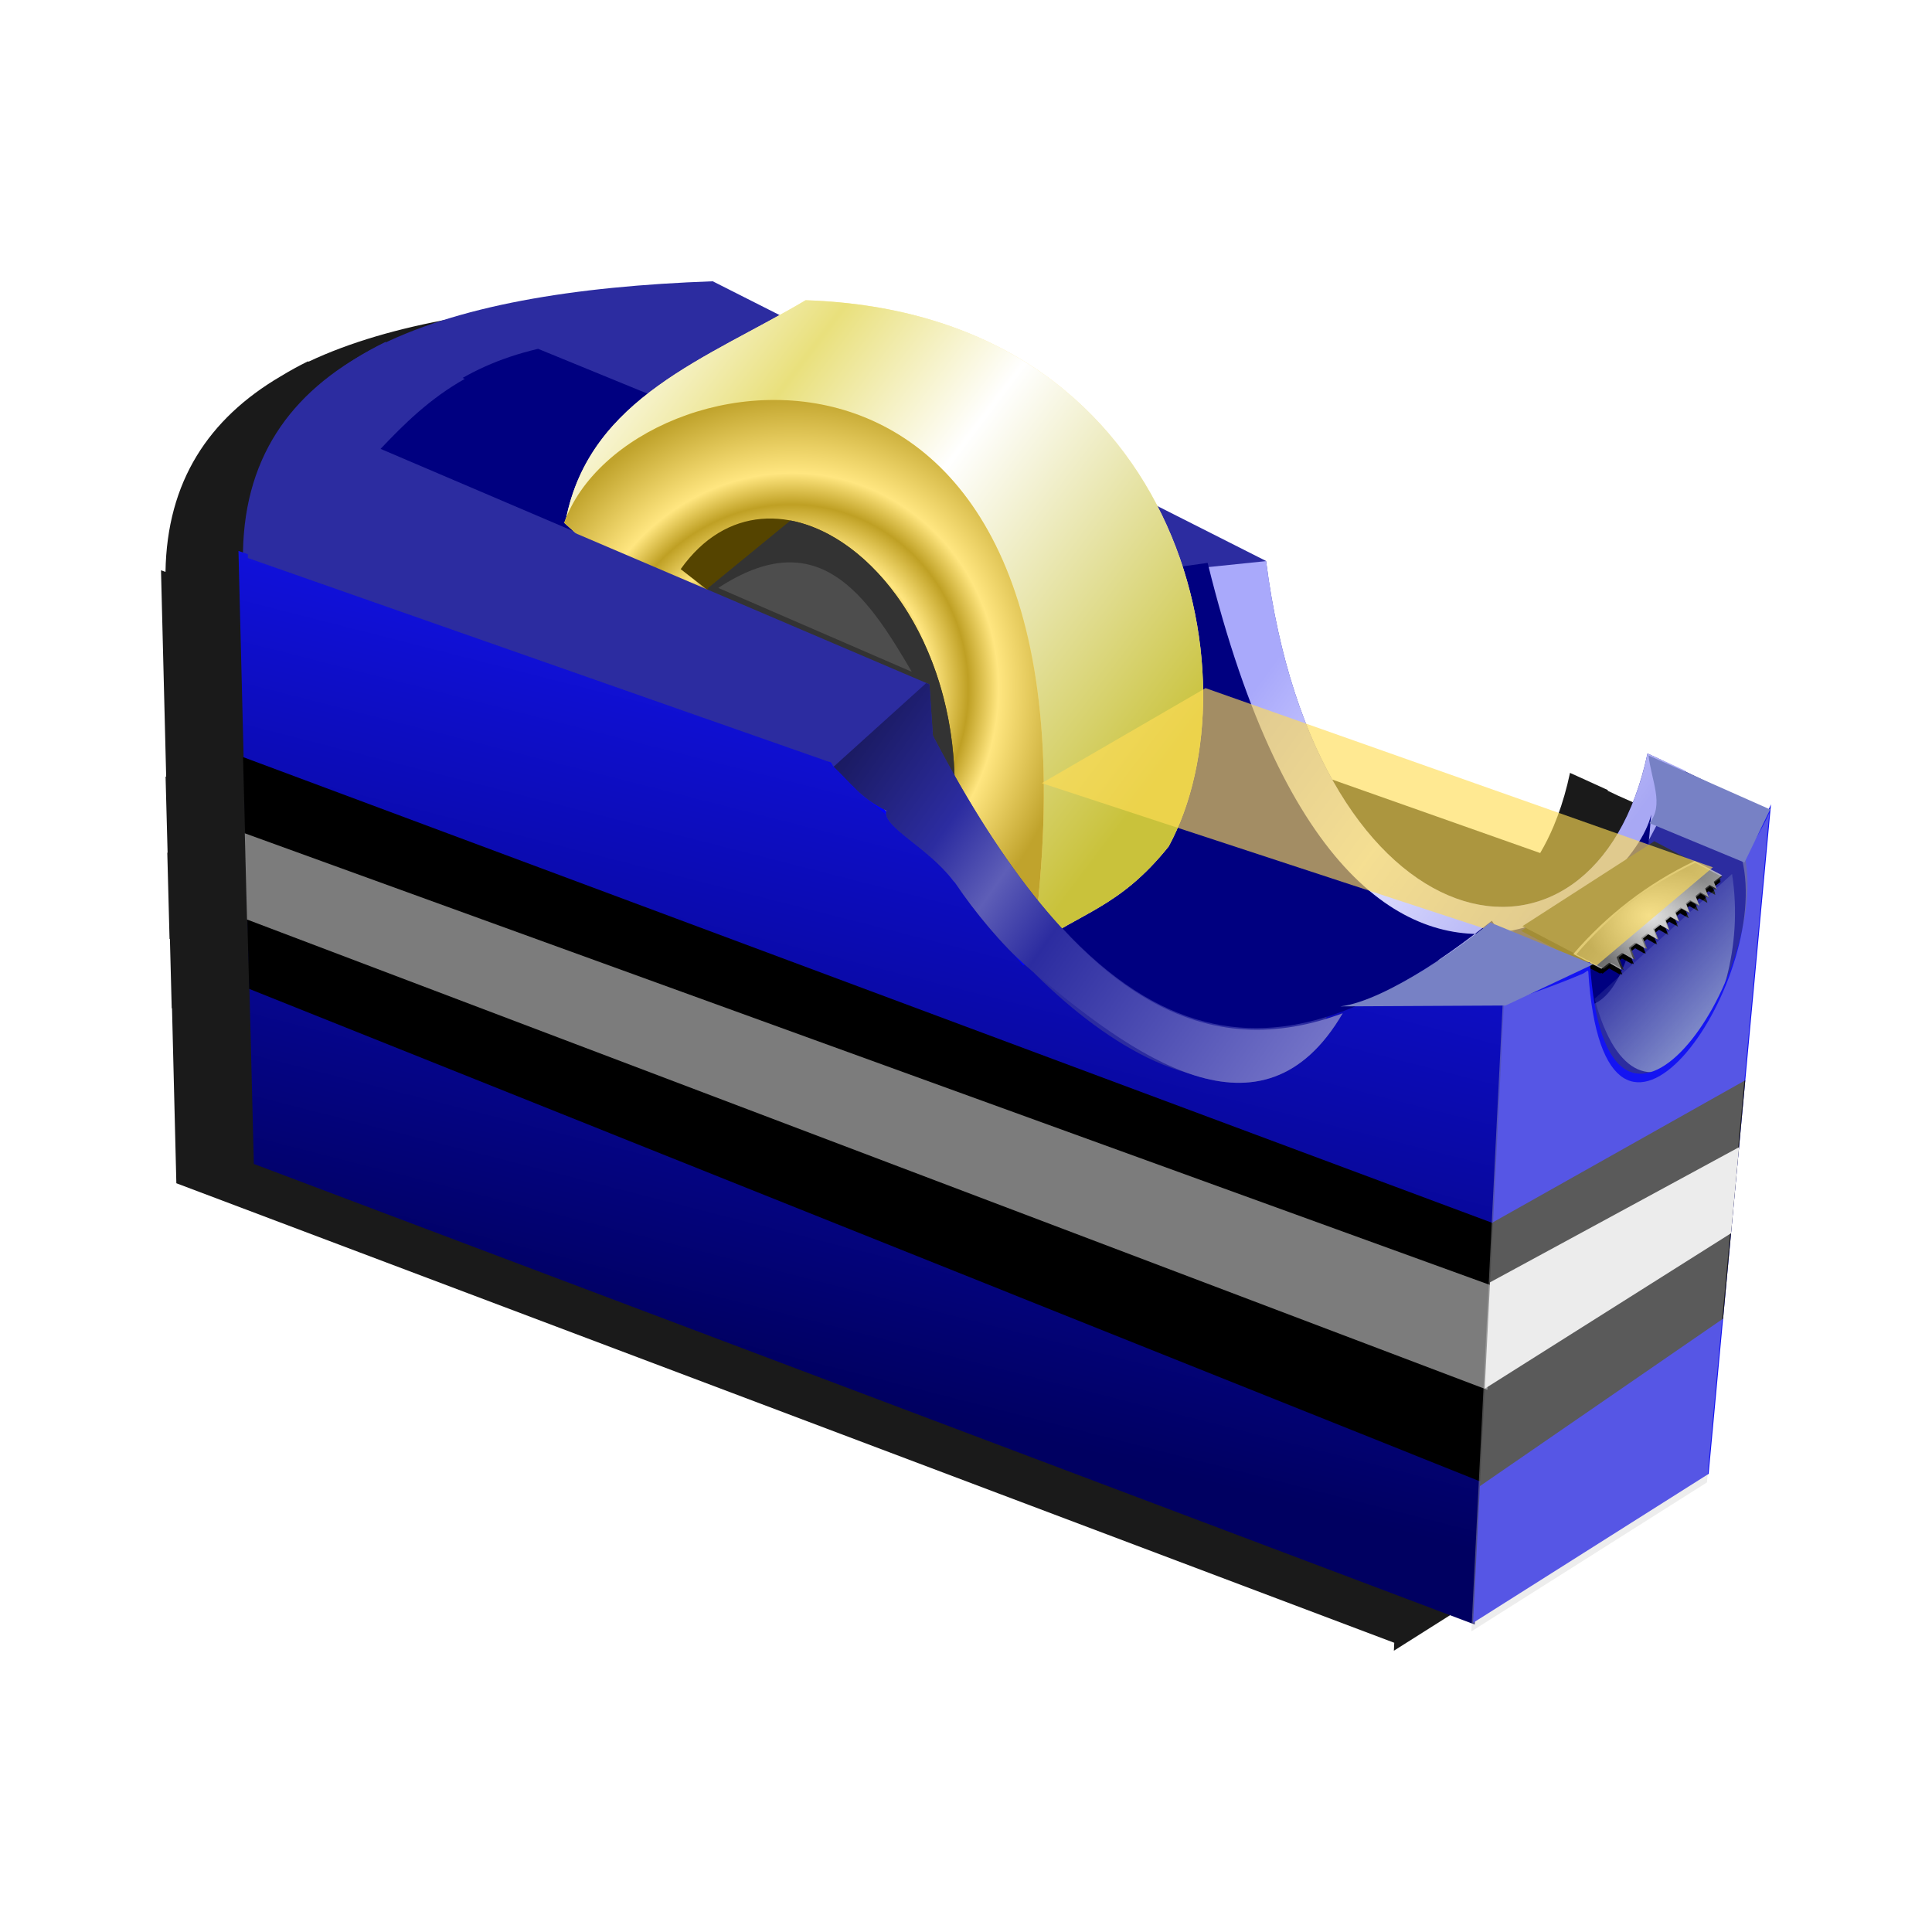 <svg:svg xmlns:dc="http://purl.org/dc/elements/1.1/" xmlns:ns2="http://creativecommons.org/ns#" xmlns:rdf="http://www.w3.org/1999/02/22-rdf-syntax-ns#" xmlns:svg="http://www.w3.org/2000/svg" height="805.913" id="svg2" version="1.1" viewBox="-27.101 -48.879 805.913 805.913" width="805.913">
  <svg:defs id="defs4">
    <svg:linearGradient gradientTransform="translate(129.3 -6.566)" gradientUnits="userSpaceOnUse" id="linearGradient3879" x1="622.51" x2="691.95" y1="450.06" y2="499.3">
      <svg:stop id="stop3073" offset="0" />
      <svg:stop id="stop3075" offset="1" stop-opacity="0" />
    </svg:linearGradient>
    <svg:radialGradient cx="670.97" cy="481.86" gradientTransform="matrix(1 0 0 .752 129.3 112.77)" gradientUnits="userSpaceOnUse" id="radialGradient3881" r="30.094">
      <svg:stop id="stop3851" offset="0" stop-color="#fff" />
      <svg:stop id="stop3853" offset="1" stop-color="#fff" stop-opacity="0" />
    </svg:radialGradient>
    <svg:linearGradient gradientUnits="userSpaceOnUse" id="linearGradient4022" x1="1166.4" x2="929.29" y1="1008.1" y2="829.51">
      <svg:stop id="stop3977" offset="0" stop-color="#c9c23b" />
      <svg:stop id="stop3983" offset=".5" stop-color="#fff" />
      <svg:stop id="stop3985" offset=".75" stop-color="#e9e07c" />
      <svg:stop id="stop3979" offset="1" stop-color="#fff" />
    </svg:linearGradient>
    <svg:radialGradient cx="1025" cy="960.89" gradientTransform="matrix(1.141 .341 -.359 1.201 195.33 -541.21)" gradientUnits="userSpaceOnUse" id="radialGradient4024" r="100.05">
      <svg:stop id="stop3991" offset="0" stop-color="#ffe680" />
      <svg:stop id="stop4003" offset=".437" stop-color="#b7981a" />
      <svg:stop id="stop4001" offset=".51" stop-color="#ffe680" />
      <svg:stop id="stop3999" offset=".635" stop-color="#bfa024" />
      <svg:stop id="stop3997" offset=".74" stop-color="#ffe680" />
      <svg:stop id="stop3993" offset="1" stop-color="#c0a32c" />
    </svg:radialGradient>
    <svg:linearGradient gradientUnits="userSpaceOnUse" id="linearGradient4098" x1="202.86" x2="285" y1="864.15" y2="542.72">
      <svg:stop id="stop4094" offset="0" stop-color="#000061" />
      <svg:stop id="stop4096" offset="1" stop-color="#1414f2" />
    </svg:linearGradient>
    <svg:linearGradient gradientUnits="userSpaceOnUse" id="linearGradient4121" x1="314.58" x2="516.83" y1="614.91" y2="756.33">
      <svg:stop id="stop4117" offset="0" stop-color="#171756" />
      <svg:stop id="stop4125" offset=".25" stop-color="#2c2ca0" />
      <svg:stop id="stop4127" offset=".375" stop-color="#5e5eb7" />
      <svg:stop id="stop4123" offset=".5" stop-color="#2c2ca0" />
      <svg:stop id="stop4119" offset="1" stop-color="#7676c9" />
    </svg:linearGradient>
    <svg:linearGradient gradientUnits="userSpaceOnUse" id="linearGradient4138" x1="499.51" x2="628.48" y1="585.01" y2="678.95">
      <svg:stop id="stop4068" offset="0" stop-color="#a9a9fb" />
      <svg:stop id="stop4140" offset=".5" stop-color="#e2e2ff" />
      <svg:stop id="stop4070" offset="1" stop-color="#afaff8" stop-opacity=".951" />
    </svg:linearGradient>
    <svg:linearGradient gradientUnits="userSpaceOnUse" id="linearGradient4150" x1="724.29" x2="646.43" y1="769.51" y2="698.08">
      <svg:stop id="stop4146" offset="0" stop-color="#d7eef4" />
      <svg:stop id="stop4148" offset="1" stop-color="#d7eef4" stop-opacity="0" />
    </svg:linearGradient>
    <svg:filter color-interpolation-filters="sRGB" id="filter4332">
      <svg:feGaussianBlur id="feGaussianBlur4334" stdDeviation="13.527" />
    </svg:filter>
  </svg:defs>
  <svg:g id="layer1" transform="translate(0 -382.36)">
    <svg:g id="g4336" transform="translate(8.081 20.203)">
      <svg:path d="m229.82 438.7c-54.874 1.965-102 9.27-136.28 25.438l-0.281-0.125c-3.881 1.909-7.564 3.942-11.094 6.094-0.144 0.084-0.294 0.165-0.437 0.25-29.831 17.589-47.281 43.717-47.875 81.469l-1.875-0.656 2.156 86.094-0.25-0.094 0.844 31.812-0.125-0.031 0.937 35.969 0.156 0.062 0.75 28.875 0.125 0.031 1.812 72.969 508.03 191.69-0.156 3.312 98.25-62.125 0.312-3.312 0.406-0.25 6.031-64.75 3.312-35.625 1.344-14.375 2-21.531 13.344-143.03c-0.291 0.641-0.604 1.275-0.906 1.906l-30.531-13.562-4.406-2.094 0.125-0.25-11.656-5.312-4.156-1.875c-0.344 1.627-0.705 3.215-1.094 4.781-0.778 3.133-1.643 6.143-2.594 9.031-0.951 2.889-1.982 5.67-3.094 8.312-1.709 4.064-3.602 7.832-5.656 11.312l-130.03-45.938c-0.177-0.451-0.356-0.889-0.531-1.344-0.715-1.857-1.411-3.763-2.094-5.688-0.004-0.012-0.027-0.019-0.031-0.031-0.451-1.272-0.876-2.574-1.313-3.875-0.228-0.681-0.463-1.343-0.687-2.031-0.65-1.998-1.292-4.028-1.906-6.094-0.003-0.009 0.003-0.022 0-0.031-0.173-0.582-0.33-1.194-0.5-1.781-2.048-7.065-3.897-14.521-5.5-22.375-0.167-0.817-0.339-1.612-0.5-2.438-0.457-2.334-0.898-4.691-1.312-7.094-0.003-0.02 0.004-0.043 0-0.062-0.414-2.403-0.817-4.84-1.188-7.312-0.003-0.02 0.003-0.042 0-0.062-0.37-2.473-0.737-4.989-1.062-7.531-0.003-0.021 0.003-0.042 0-0.062l-3.625-1.812-41.688-21.062c-23.724-45.915-70.65-83.407-146.75-85.875-3.56 2.115-7.211 4.164-10.875 6.188l-27.875-14.094z" fill="#1a1a1a" filter="url(#filter4332)" id="path4189" />
      <svg:g id="g4269">
        <svg:path d="m66.165 547.29c-1.008-84.64 80.265-112.53 195.96-116.68l227.19 114.84 3.629 1.835c20.977 164.05 137.08 184.46 159.1 80.307l4.15 1.883 46.827 22.509-6.985 17.072-1.565 2.478c4.858 80.817-63.885 139.91-67.425 49.184-0.046-1.172 1.087-1.152 0.015-0.666-10.446 4.738-21.351 8.885-32.595 12.596l-54.171-19.007-6.204-2.177c-47.57 144.28-187.3-32.64-185.85-65.2l-6.014-2.11z" fill="#2c2ca0" id="path3000" />
        <svg:path d="m492.97 547.34-28.812 2.969 5.562 68.188 68.188 90.406 80.781 14.781c0.974-0.405 1.94-0.805 2.906-1.219l46.281-87.688-11.656-5.312-4.156-1.875c-22.017 104.14-138.1 83.745-159.09-80.25z" fill="url(#linearGradient4138)" id="path4102" />
        <svg:path d="m64.286 543.08 244.17 85.343 28.966 17.014 3.344 1.294c0.445 7.689 11.676 14.015 18.944 26.245 35.634 59.964 139.11 150.27 171.51 33.308l2.937 1.026 59.422 20.77-13.58 262.86-509.29-192.14z" fill="url(#linearGradient4098)" id="path2996" />
        <svg:path d="m189.29 458.79 233.57 95.714 45.714-6.429c32.448 131.85 83.692 160.59 124.1 153.91 32.02-5.293 57.235-32.826 60.9-48.912-6.773 89.689-29.18 103.17-66.429 44.286-73.549 58.064-148.73 84.25-233.57-77.857l-0.525-7.87-0.904-13.559-229.29-97.857c16.203-17.109 33.402-33.666 66.429-41.429z" fill="#000080" id="path3002" />
        <svg:g id="g3872" transform="matrix(1 .019 -.019 1 -138.48 204.97)">
          <svg:path d="m801.28 446-54.281 36.438 21.719 10.875c-0.105 0.125-0.208 0.249-0.312 0.375l11.875 5.906 0.375-0.312 0.625 0.312 2.719-2.219 4.719 2.562-0.25-0.594 1.094 0.594-2.219-5.25 1.938-1.562 4.281 2.281-0.188-0.438 0.906 0.5-2-4.75 2.375-1.969 3.906 2.125-0.125-0.281 0.75 0.406-1.844-4.375 2.188-1.781 3.781 2.031-0.062-0.125 0.594 0.312-1.812-4.25 2.438-1.969 3.906 2.125-1.656-3.938 1.938-1.594 3.75 2.031-1.594-3.75 2.312-1.875 3.656 1.969-1.562-3.688 1.719-1.375 3.781 2.031-0.188-0.438-1.406-3.344 1.906-1.562 3.438 1.875-0.25-0.594 0.156 0.094-1.281-3.031 1.75-1.406 2.844 1.531-0.312-0.719 0.281 0.156-1.031-2.438 3.219-2.594-0.5-0.25 0.5-0.406-11.531-5.75c-0.209 0.105-0.416 0.207-0.625 0.312l-16.406-8.219z" id="path3859" />
          <svg:path d="m801.8 444-54.281 36.438 34.281 17.156 3.062-2.5 5.219 2.844-2.219-5.25 2.219-1.781 4.719 2.562-2-4.75 2.531-2.094 4.375 2.375-1.844-4.375 2.25-1.844 4.25 2.281-1.812-4.25 2.438-1.969 3.906 2.125-1.656-3.938 1.938-1.594 3.75 2.031-1.594-3.75 2.312-1.875 3.656 1.969-1.562-3.688 1.719-1.375 3.781 2.031-1.594-3.781 1.906-1.562 3.438 1.875-1.469-3.469 1.844-1.469 2.844 1.531-1.219-2.875 3.375-2.719-28.562-14.312z" fill="#333" id="path3004" />
          <svg:path d="m818.81 451.9c-19.553 9.802-36.114 23.158-49.9 39.78l11.869 5.91 3.127-2.542 5.328 2.891-2.265-5.338 2.265-1.811 4.818 2.605-2.042-4.83 2.584-2.129 4.467 2.415-1.882-4.448 2.297-1.875 4.339 2.319-1.851-4.321 2.489-2.002 3.988 2.161-1.691-4.003 1.978-1.62 3.829 2.065-1.627-3.813 2.361-1.906 3.733 2.002-1.595-3.749 1.755-1.398 3.861 2.065-1.627-3.845 1.946-1.589 3.51 1.906-1.5-3.527 1.882-1.493 2.903 1.557-1.244-2.923 3.446-2.764-11.55-5.751z" fill="#ccc" id="path3857" opacity=".807" />
          <svg:path d="m819.05 452.65c-19.151 9.641-35.372 22.777-48.875 39.125l11.625 5.812 3.062-2.5 5.219 2.844-2.219-5.25 2.219-1.781 4.719 2.562-2-4.75 2.531-2.094 4.375 2.375-1.844-4.375 2.25-1.844 4.25 2.281-1.812-4.25 2.438-1.969 3.906 2.125-1.656-3.938 1.938-1.594 3.75 2.031-1.594-3.75 2.312-1.875 3.656 1.969-1.562-3.688 1.719-1.375 3.781 2.031-1.594-3.781 1.906-1.562 3.438 1.875-1.469-3.469 1.844-1.469 2.844 1.531-1.219-2.875 3.375-2.719-11.312-5.656z" fill="url(#linearGradient3879)" id="path3050" />
          <svg:path d="m819.05 452.65c-19.151 9.641-35.372 22.777-48.875 39.125l11.625 5.812 3.062-2.5 5.219 2.844-2.219-5.25 2.219-1.781 4.719 2.562-2-4.75 2.531-2.094 4.375 2.375-1.844-4.375 2.25-1.844 4.25 2.281-1.812-4.25 2.438-1.969 3.906 2.125-1.656-3.938 1.938-1.594 3.75 2.031-1.594-3.75 2.312-1.875 3.656 1.969-1.562-3.688 1.719-1.375 3.781 2.031-1.594-3.781 1.906-1.562 3.438 1.875-1.469-3.469 1.844-1.469 2.844 1.531-1.219-2.875 3.375-2.719-11.312-5.656z" fill="url(#radialGradient3881)" id="path3079" opacity=".807" />
        </svg:g>
        <svg:path d="m198.38 533.9 146.79 60.714 1.786 24.286 61.786 88.214-17.143 8.929-40.501-49.059-30.622-25.497-13.438-14.009-115.36-61.752z" fill="#00f" fill-opacity=".957" id="path4064" />
        <svg:g id="g4012" transform="translate(-727.14 -359.29)">
          <svg:path d="m928.02 889.24c10.044-51.026 59.439-67.33 100-91.429 156.19 5.064 189.57 157.62 151.43 227.86-20.544 25.646-37.143 27.62-55.714 41.428z" fill="#fea" id="path3973" />
          <svg:path d="m928.02 889.24c10.044-51.026 59.439-67.33 100-91.429 156.19 5.064 189.57 157.62 151.43 227.86-20.544 25.646-37.143 27.62-55.714 41.428z" fill="url(#linearGradient4022)" id="path3941" />
          <svg:path d="m927.31 890.67c26.24-74.17 232.49-105.48 195.69 175.03z" fill="#ffe680" id="path3939" />
          <svg:path d="m927.31 890.67c26.24-74.17 232.49-105.48 195.69 175.03z" fill="url(#radialGradient4024)" id="path3987" />
          <svg:g id="g4007">
            <svg:path d="m975.88 909.96 114.32 89.28c-1.046-89.125-76.584-142.27-114.29-89.286z" fill="#540" id="path3935" />
            <svg:path d="m1021.7 889.69-34.344 28.125-0.25 0.906 103.09 80.531c-0.7-59.642-34.744-103.17-68.5-109.56z" fill="#333" id="path3937" />
            <svg:path d="m1072.3 952.81c-19.03-32.667-39.264-62.122-80.714-35z" fill="#4d4d4d" id="path3933" />
          </svg:g>
        </svg:g>
        <svg:path d="m125.59 455.92c-36.595 17.998-57.894 46.534-57.375 90.125l241.43 84.686 1.757 0.616 0.887 1.473c6.787 6.437 11.663 13.511 22.375 18.64l-0.25 0.696c-0.294 6.614 17.438 14.661 27.851 28.27 0.829 1.083 0.606 0.522 1.391 1.693 7.282 10.871 19.036 25.349 29.685 34.425 44.432 37.869 98.16 76.599 131.56 19.406-53.98 19.952-109.96 0.702-170.94-115.81l-0.531-7.844-0.906-13.562-229.28-97.875c10.183-10.753 20.783-21.268 35.438-29.531zm470.16 245.75-5.312 0.781c0.114 0.172 0.23 0.361 0.344 0.531 0.764-0.1 1.525-0.219 2.281-0.344 1.076-0.178 2.159-0.398 3.219-0.625zm-4.969 1.313c-2.582 0.337-5.189 0.513-7.844 0.531l-2.188 0.312-1.125 0.281c-6.756 5.096-13.517 9.872-20.312 14.219l37.219 13.062c4.636-1.53 9.207-3.123 13.719-4.812-5.932-5.118-12.412-12.994-19.469-23.594z" fill="#2c2ca0" id="path4080" />
        <svg:path d="m399.37 639.96 68.329-39.641 211.63 74.751-48.487 40.911z" fill="#fd5" id="path3931" opacity=".639" />
        <svg:path d="m351.22 598.19-38.656 34.906c6.637 6.362 11.535 13.32 22.094 18.375l-0.25 0.688c-0.294 6.614 17.461 14.672 27.875 28.281 0.829 1.083 0.591 0.517 1.375 1.688 7.282 10.871 19.039 25.362 29.688 34.438 44.432 37.869 98.162 76.599 131.56 19.406-53.98 19.952-109.96 0.702-170.94-115.81l-0.531-7.844-0.906-13.562-1.312-0.562z" fill="url(#linearGradient4121)" id="path4100" />
        <svg:path d="m629.99 729.89c18.233 68.676 66.935 8.955 57.325-52.055z" fill="url(#linearGradient4150)" id="path4142" />
        <svg:path d="m592.38 728.08c11.757-3.725 23.006-7.772 33.586-12.293 0.699-0.299 2.04-1.649 2.088-0.902 6.672 105.25 77.053 5.279 64.12-46.811-0.248-0.998 1.222-1.665 1.815-2.511 3.659-5.219 6.867-10.795 9.583-16.769l-26.013 279.29-98.272 62.143z" fill="#1414f2" id="path2998" />
        <svg:path d="m66.192 629.08 2.562 96.688l514.31 205.79 5.56-107.68z" id="path4162" />
        <svg:path d="m692.84 763.91-105.22 59.21l-5.5 110.09 101.47-69.875 9.25-99.438z" fill="#1a1a1a" id="path4164" />
        <svg:path d="m591.67 731.65c11.757-3.725 23.006-7.772 33.586-12.293 0.699-0.299 2.04-1.649 2.088-0.902 6.672 105.25 77.053 5.279 64.12-46.811-0.248-0.998 1.222-1.665 1.815-2.511 3.659-5.219 6.867-10.795 9.583-16.769l-26.013 279.29-98.272 62.143z" fill="#ccc" fill-opacity=".533" id="path4172" opacity=".672" />
        <svg:path d="m652.5 628.43 50.714 22.5-10.714 22.143-39.643-16.429c6.265-7.784 0.815-17.641-0.357-28.214z" fill="#7781c5" id="path4152" />
        <svg:path d="m66.938 660.88 0.937 35.97 517.38 196.16 2.24-43.31-520.56-188.82z" fill="#ccc" fill-opacity=".607" id="path4179" />
        <svg:path d="m690.25 791.81-103.88 56.375-2.219 44.375 102.75-64.844 3.344-35.906z" fill="#ececec" id="path4184" />
        <svg:path d="m523.93 733.08c19.597-2.336 53.967-27.643 62.5-35l42.857 17.5-36.429 17.143z" fill="#7781c5" id="path4154" />
      </svg:g>
    </svg:g>
  </svg:g>
</svg:svg>